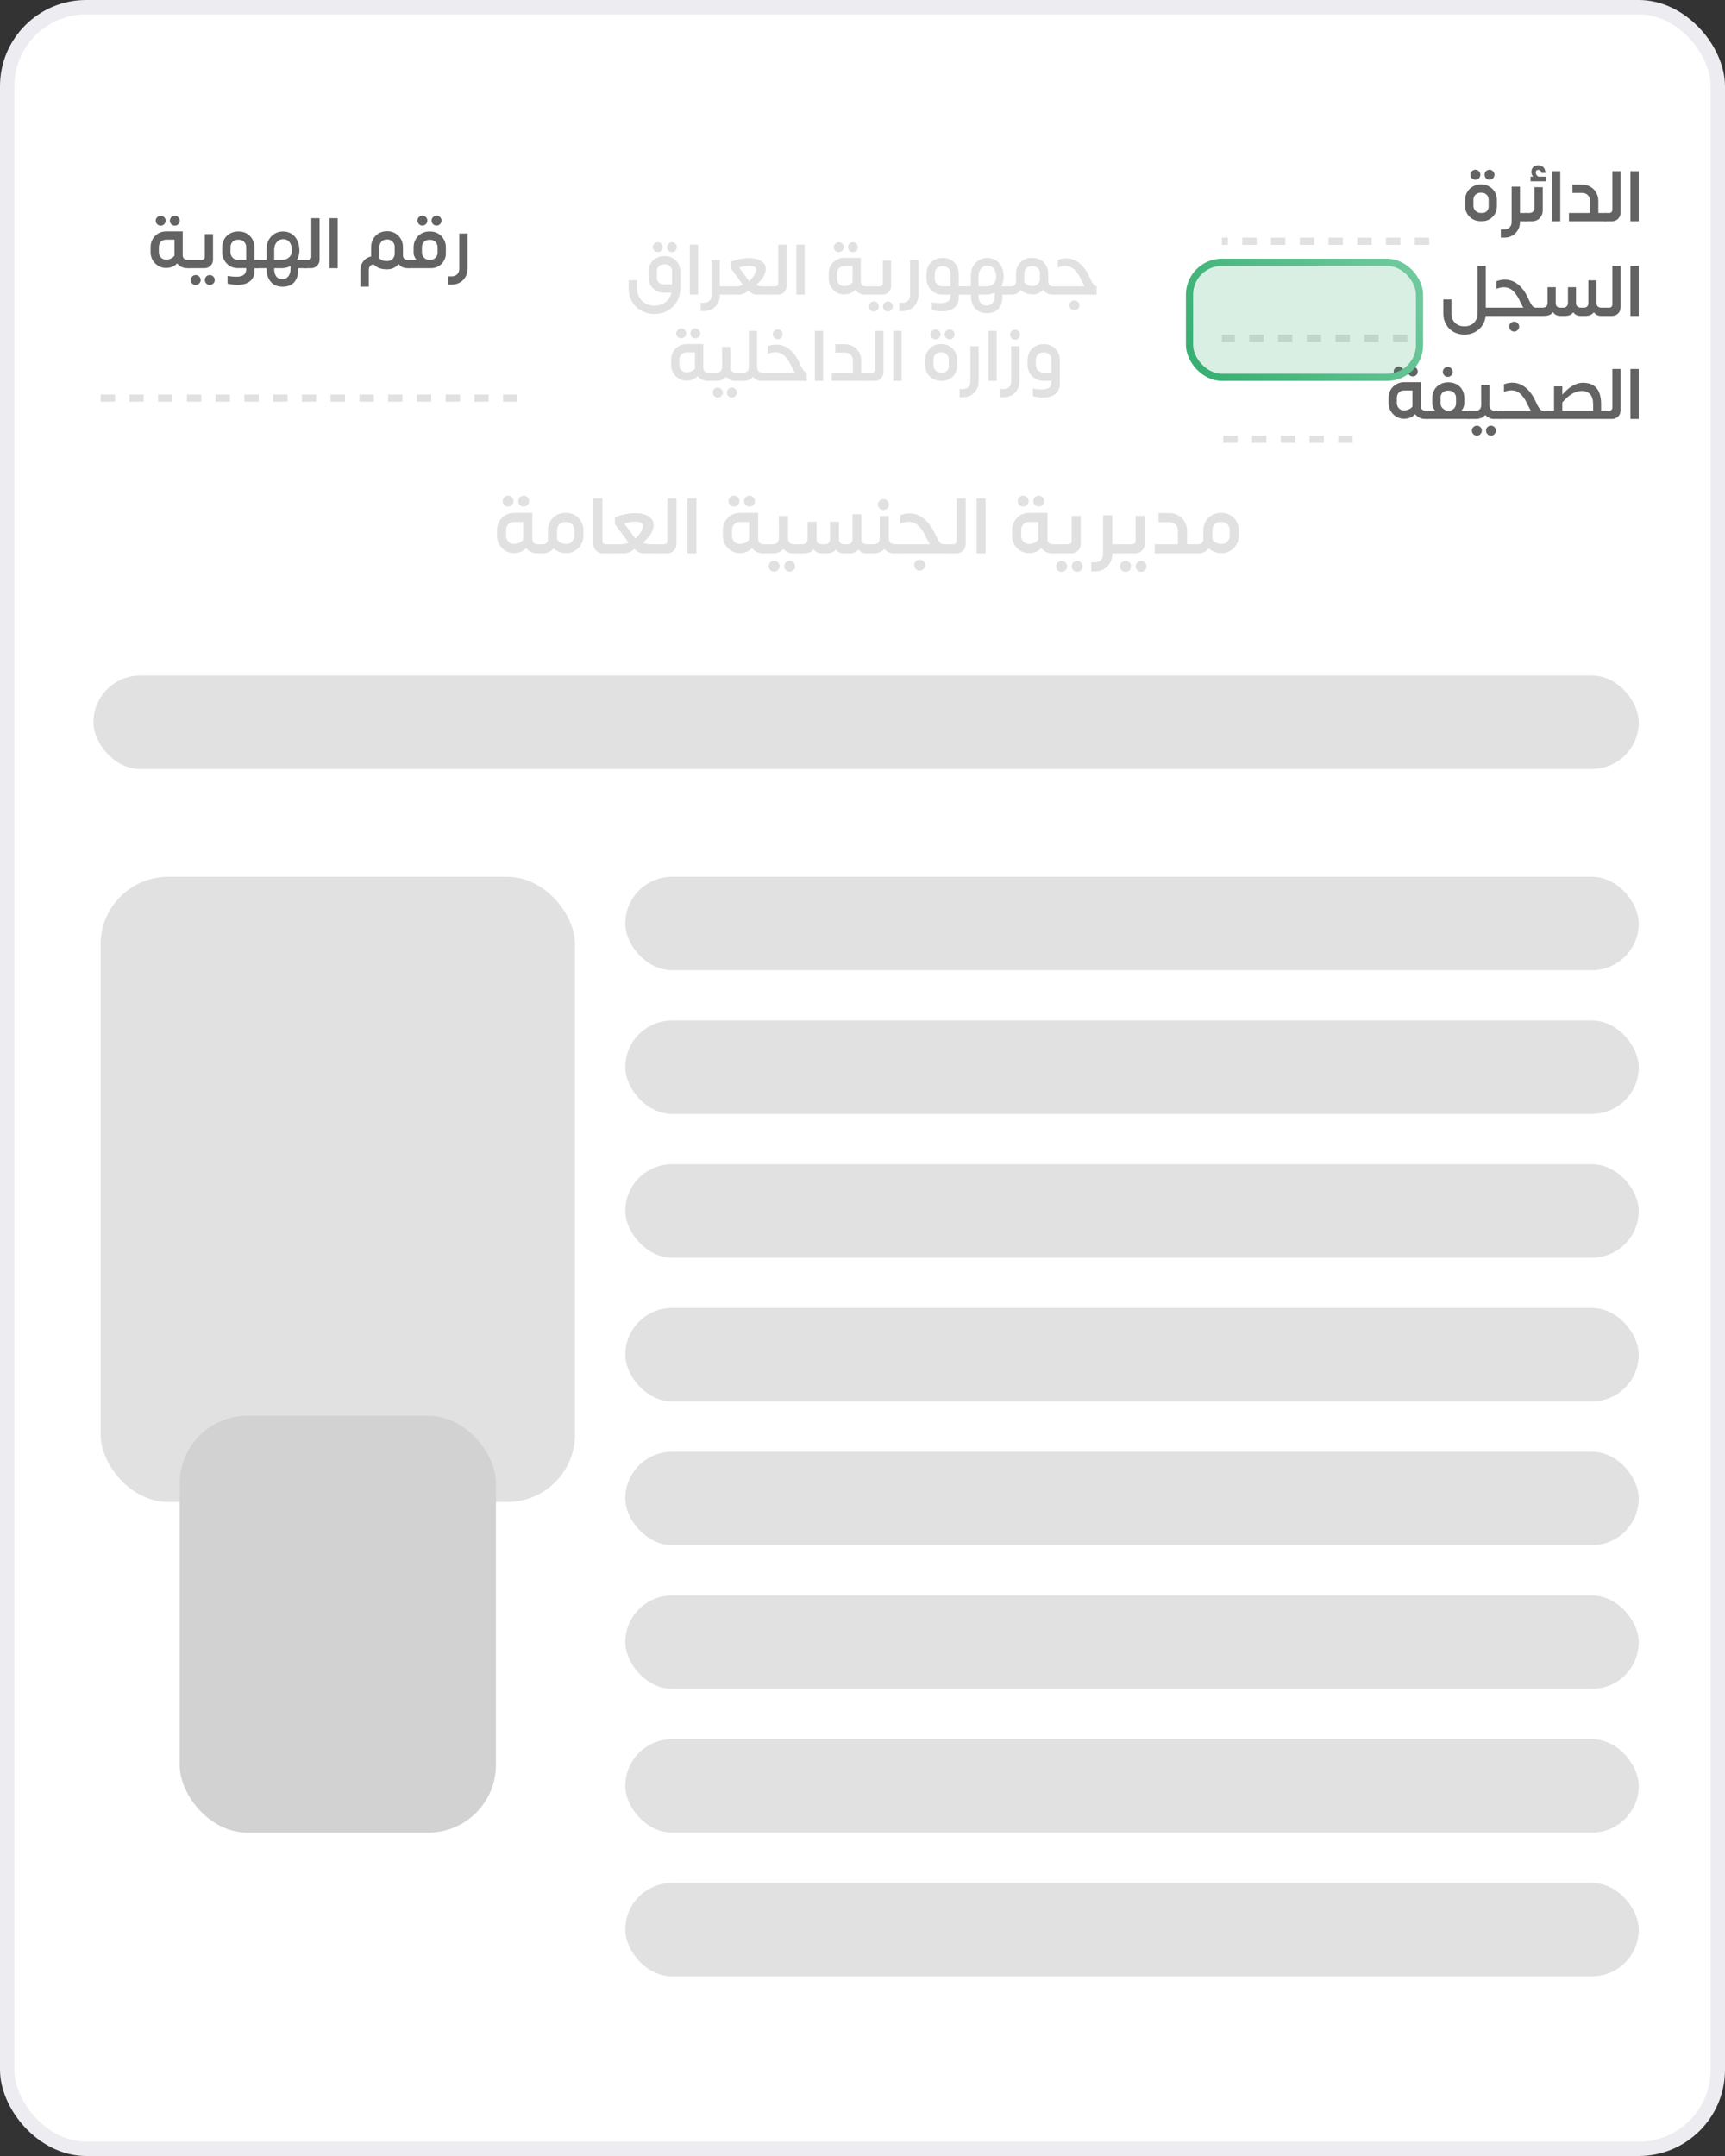 <svg width="240" height="300" viewBox="0 0 240 300" fill="none" xmlns="http://www.w3.org/2000/svg">
<rect x="0" y="0" width="240" height="300" fill="#333333" stroke="none"/>
<rect x="1" y="1" width="238" height="298" rx="11" fill="white" stroke="#EDEDF1" stroke-width="2"/>
<line x1="198.838" y1="33.57" x2="170" y2="33.57" stroke="#E1E1E1" stroke-dasharray="2 2"/>
<path d="M205.278 25.01C205.085 25.01 204.918 24.943 204.778 24.81C204.645 24.67 204.578 24.503 204.578 24.31C204.578 24.123 204.648 23.963 204.788 23.83C204.928 23.69 205.092 23.62 205.278 23.62C205.465 23.62 205.625 23.69 205.758 23.83C205.898 23.963 205.968 24.123 205.968 24.31C205.968 24.503 205.898 24.67 205.758 24.81C205.625 24.943 205.465 25.01 205.278 25.01ZM207.238 25.01C207.052 25.01 206.888 24.943 206.748 24.81C206.615 24.67 206.548 24.503 206.548 24.31C206.548 24.123 206.615 23.963 206.748 23.83C206.888 23.69 207.052 23.62 207.238 23.62C207.425 23.62 207.585 23.69 207.718 23.83C207.858 23.963 207.928 24.123 207.928 24.31C207.928 24.503 207.862 24.67 207.728 24.81C207.595 24.943 207.432 25.01 207.238 25.01ZM203.838 27.8C203.838 27.413 203.935 27.057 204.128 26.73C204.322 26.403 204.582 26.147 204.908 25.96C205.235 25.767 205.592 25.67 205.978 25.67H206.138C206.525 25.67 206.882 25.767 207.208 25.96C207.535 26.147 207.792 26.403 207.978 26.73C208.172 27.057 208.268 27.413 208.268 27.8V28.72C208.268 29.093 208.175 29.44 207.988 29.76C207.808 30.073 207.562 30.323 207.248 30.51C206.942 30.69 206.602 30.78 206.228 30.78H205.978C205.585 30.78 205.225 30.687 204.898 30.5C204.572 30.307 204.312 30.05 204.118 29.73C203.932 29.403 203.838 29.043 203.838 28.65V27.8ZM204.998 28.64C204.998 28.913 205.095 29.147 205.288 29.34C205.482 29.533 205.712 29.63 205.978 29.63H206.268C206.502 29.63 206.702 29.547 206.868 29.38C207.035 29.207 207.118 29.003 207.118 28.77V27.8C207.118 27.513 207.025 27.28 206.838 27.1C206.652 26.913 206.418 26.82 206.138 26.82H205.978C205.698 26.82 205.465 26.913 205.278 27.1C205.092 27.28 204.998 27.513 204.998 27.8V28.64Z" fill="#646363"/>
<path d="M212.375 30.79H211.475V30.91C211.475 31.317 211.379 31.683 211.185 32.01C210.999 32.337 210.742 32.593 210.415 32.78C210.089 32.973 209.722 33.07 209.315 33.07H208.815V31.92H209.315C209.609 31.92 209.849 31.827 210.035 31.64C210.222 31.453 210.315 31.21 210.315 30.91V25.97H211.475V29.64H212.375V30.79Z" fill="#646363"/>
<path d="M215.093 24.58V25.23H212.953V24.58H213.313C213.146 24.4 213.063 24.187 213.063 23.94C213.063 23.653 213.146 23.427 213.313 23.26C213.486 23.087 213.72 23 214.013 23C214.313 23 214.55 23.09 214.723 23.27C214.903 23.45 215.006 23.713 215.033 24.06H214.453C214.433 23.927 214.386 23.823 214.313 23.75C214.24 23.677 214.146 23.64 214.033 23.64C213.92 23.64 213.83 23.673 213.763 23.74C213.703 23.8 213.673 23.89 213.673 24.01C213.673 24.11 213.7 24.213 213.753 24.32C213.813 24.42 213.91 24.507 214.043 24.58H215.093ZM213.503 26.05H214.643V29.3C214.643 29.58 214.576 29.833 214.443 30.06C214.316 30.287 214.14 30.467 213.913 30.6C213.686 30.727 213.436 30.79 213.163 30.79H212.263L211.763 30.61V29.82L212.263 29.64H212.733C213.006 29.64 213.203 29.567 213.323 29.42C213.443 29.267 213.503 29.067 213.503 28.82V26.05Z" fill="#646363"/>
<path d="M215.932 30.79V23.83H217.082V30.79H215.932Z" fill="#646363"/>
<path d="M223.47 29.64V30.79H218.29V29.64H221.23V27.95C221.23 27.623 221.127 27.36 220.92 27.16C220.72 26.953 220.457 26.85 220.13 26.85H218.78V25.69H220.13C220.55 25.69 220.93 25.79 221.27 25.99C221.617 26.183 221.887 26.453 222.08 26.8C222.28 27.14 222.38 27.523 222.38 27.95V29.64H223.47Z" fill="#646363"/>
<path d="M225.477 23.83V29.59C225.477 29.93 225.36 30.217 225.127 30.45C224.9 30.677 224.62 30.79 224.287 30.79H223.367L222.867 30.6V29.82L223.367 29.64H223.907C224.02 29.64 224.117 29.603 224.197 29.53C224.283 29.45 224.327 29.337 224.327 29.19V23.83H225.477Z" fill="#646363"/>
<path d="M226.85 30.79V23.83H228V30.79H226.85Z" fill="#646363"/>
<path d="M91.515 35.08C91.328 35.08 91.165 35.013 91.025 34.88C90.891 34.74 90.825 34.577 90.825 34.39C90.825 34.203 90.891 34.043 91.025 33.91C91.165 33.77 91.328 33.7 91.515 33.7C91.701 33.7 91.865 33.77 92.005 33.91C92.145 34.043 92.215 34.203 92.215 34.39C92.215 34.577 92.145 34.74 92.005 34.88C91.871 35.013 91.708 35.08 91.515 35.08ZM93.485 35.08C93.298 35.08 93.135 35.013 92.995 34.88C92.862 34.74 92.795 34.577 92.795 34.39C92.795 34.203 92.862 34.043 92.995 33.91C93.135 33.77 93.298 33.7 93.485 33.7C93.671 33.7 93.832 33.77 93.965 33.91C94.105 34.043 94.175 34.203 94.175 34.39C94.175 34.577 94.108 34.74 93.975 34.88C93.841 35.013 93.678 35.08 93.485 35.08ZM92.525 35.64C92.925 35.64 93.285 35.733 93.605 35.92C93.931 36.107 94.188 36.363 94.375 36.69C94.561 37.01 94.655 37.37 94.655 37.77V40.1C94.655 40.78 94.498 41.393 94.185 41.94C93.878 42.487 93.451 42.913 92.905 43.22C92.365 43.533 91.755 43.69 91.075 43.69H91.045C90.371 43.69 89.761 43.533 89.215 43.22C88.668 42.913 88.238 42.487 87.925 41.94C87.618 41.393 87.465 40.78 87.465 40.1V38.99H88.625V40.1C88.625 40.567 88.728 40.983 88.935 41.35C89.141 41.723 89.428 42.013 89.795 42.22C90.162 42.427 90.578 42.53 91.045 42.53H91.075C91.668 42.53 92.175 42.367 92.595 42.04C93.022 41.713 93.298 41.277 93.425 40.73H92.375C91.975 40.73 91.612 40.637 91.285 40.45C90.958 40.263 90.701 40.01 90.515 39.69C90.328 39.363 90.235 39 90.235 38.6V37.77C90.235 37.37 90.328 37.01 90.515 36.69C90.701 36.363 90.958 36.107 91.285 35.92C91.612 35.733 91.975 35.64 92.375 35.64H92.525ZM93.505 39.19V37.77C93.505 37.477 93.415 37.24 93.235 37.06C93.055 36.88 92.818 36.79 92.525 36.79H92.375C92.082 36.79 91.841 36.883 91.655 37.07C91.475 37.25 91.385 37.483 91.385 37.77V38.6C91.385 38.887 91.475 39.123 91.655 39.31C91.841 39.49 92.082 39.58 92.375 39.58H93.495V39.19H93.505Z" fill="#E1E1E1"/>
<path d="M95.975 41V34.04H97.125V41H95.975Z" fill="#E1E1E1"/>
<path d="M101.051 41H100.151V41.12C100.151 41.527 100.055 41.893 99.862 42.22C99.675 42.547 99.418 42.803 99.091 42.99C98.765 43.183 98.398 43.28 97.992 43.28H97.492V42.13H97.992C98.285 42.13 98.525 42.037 98.712 41.85C98.898 41.663 98.992 41.42 98.992 41.12V36.18H100.151V39.85H101.051V41Z" fill="#E1E1E1"/>
<path d="M107.379 39.85V41H105.399C104.859 41 104.436 40.807 104.129 40.42C103.923 40.62 103.699 40.767 103.459 40.86C103.226 40.953 102.996 41 102.769 41H100.939L100.449 40.81V40.03L100.939 39.85H102.479C102.586 39.85 102.743 39.83 102.949 39.79C103.163 39.75 103.306 39.703 103.379 39.65L101.649 37.29V36.44C102.536 36.093 103.386 35.92 104.199 35.92C104.913 35.92 105.483 36.053 105.909 36.32C106.336 36.58 106.549 36.943 106.549 37.41C106.549 37.603 106.509 37.807 106.429 38.02C106.316 38.347 106.173 38.617 105.999 38.83C105.833 39.037 105.573 39.313 105.219 39.66C105.506 39.787 105.813 39.85 106.139 39.85H107.379ZM105.129 37.85C105.183 37.717 105.209 37.603 105.209 37.51C105.209 37.163 104.863 36.99 104.169 36.99C103.716 36.99 103.283 37.07 102.869 37.23V37.28L104.239 39.14C104.486 38.88 104.673 38.663 104.799 38.49C104.933 38.31 105.043 38.097 105.129 37.85Z" fill="#E1E1E1"/>
<path d="M109.436 34.04V39.8C109.436 40.14 109.319 40.427 109.086 40.66C108.859 40.887 108.579 41 108.246 41H107.326L106.826 40.81V40.03L107.326 39.85H107.866C107.979 39.85 108.076 39.813 108.156 39.74C108.243 39.66 108.286 39.547 108.286 39.4V34.04H109.436Z" fill="#E1E1E1"/>
<path d="M110.809 41V34.04H111.959V41H110.809Z" fill="#E1E1E1"/>
<path d="M116.709 35.08C116.516 35.08 116.349 35.013 116.209 34.88C116.076 34.74 116.009 34.577 116.009 34.39C116.009 34.203 116.079 34.043 116.219 33.91C116.359 33.77 116.522 33.7 116.709 33.7C116.896 33.7 117.056 33.77 117.189 33.91C117.329 34.043 117.399 34.203 117.399 34.39C117.399 34.577 117.329 34.74 117.189 34.88C117.056 35.013 116.896 35.08 116.709 35.08ZM118.669 35.08C118.482 35.08 118.319 35.013 118.179 34.88C118.046 34.74 117.979 34.577 117.979 34.39C117.979 34.203 118.046 34.043 118.179 33.91C118.319 33.77 118.482 33.7 118.669 33.7C118.856 33.7 119.016 33.77 119.149 33.91C119.289 34.043 119.359 34.203 119.359 34.39C119.359 34.577 119.292 34.74 119.159 34.88C119.026 35.013 118.862 35.08 118.669 35.08ZM120.739 39.85V41H120.419C120.126 41 119.856 40.943 119.609 40.83C119.362 40.71 119.156 40.543 118.989 40.33C118.602 40.757 118.082 40.97 117.429 40.97C117.042 40.97 116.686 40.87 116.359 40.67C116.032 40.47 115.772 40.203 115.579 39.87C115.392 39.53 115.299 39.163 115.299 38.77V38.08C115.299 37.667 115.392 37.293 115.579 36.96C115.772 36.627 116.032 36.363 116.359 36.17C116.692 35.977 117.066 35.88 117.479 35.88H119.769V39.2C119.769 39.393 119.829 39.55 119.949 39.67C120.069 39.79 120.226 39.85 120.419 39.85H120.739ZM118.619 37.03H117.479C117.172 37.03 116.922 37.127 116.729 37.32C116.542 37.513 116.449 37.767 116.449 38.08V38.77C116.449 39.057 116.542 39.303 116.729 39.51C116.922 39.71 117.156 39.81 117.429 39.81C117.676 39.81 117.902 39.763 118.109 39.67C118.316 39.577 118.486 39.44 118.619 39.26V37.03Z" fill="#E1E1E1"/>
<path d="M122.416 39.85C122.522 39.85 122.619 39.813 122.706 39.74C122.792 39.66 122.836 39.547 122.836 39.4V36.26H123.986V39.8C123.986 40.14 123.869 40.427 123.636 40.66C123.402 40.887 123.119 41 122.786 41H120.576V39.85H122.416ZM121.576 43.34C121.382 43.34 121.216 43.27 121.076 43.13C120.942 42.997 120.876 42.833 120.876 42.64C120.876 42.453 120.946 42.29 121.086 42.15C121.226 42.017 121.389 41.95 121.576 41.95C121.762 41.95 121.922 42.017 122.056 42.15C122.196 42.29 122.266 42.453 122.266 42.64C122.266 42.833 122.199 42.997 122.066 43.13C121.932 43.27 121.769 43.34 121.576 43.34ZM123.536 43.34C123.349 43.34 123.186 43.27 123.046 43.13C122.912 42.997 122.846 42.833 122.846 42.64C122.846 42.453 122.912 42.29 123.046 42.15C123.186 42.017 123.349 41.95 123.536 41.95C123.722 41.95 123.882 42.017 124.016 42.15C124.156 42.29 124.226 42.453 124.226 42.64C124.226 42.833 124.159 42.997 124.026 43.13C123.892 43.27 123.729 43.34 123.536 43.34Z" fill="#E1E1E1"/>
<path d="M125.614 42.13C125.907 42.13 126.147 42.037 126.334 41.85C126.527 41.663 126.624 41.42 126.624 41.12V36.18H127.774V41.12C127.774 41.527 127.677 41.893 127.484 42.22C127.297 42.547 127.04 42.803 126.714 42.99C126.387 43.183 126.02 43.28 125.614 43.28H125.124V42.13H125.614Z" fill="#E1E1E1"/>
<path d="M133.92 41H133.39V41.45C133.39 42.017 133.186 42.47 132.78 42.81C132.373 43.15 131.796 43.32 131.05 43.32C130.636 43.32 130.17 43.26 129.65 43.14V42.07C130.123 42.15 130.516 42.19 130.83 42.19C131.33 42.19 131.69 42.1 131.91 41.92C132.13 41.747 132.24 41.497 132.24 41.17V40.99H131.03C130.643 40.99 130.286 40.89 129.96 40.69C129.64 40.49 129.383 40.223 129.19 39.89C129.003 39.55 128.91 39.183 128.91 38.79V38.08C128.91 37.667 129.003 37.293 129.19 36.96C129.383 36.627 129.646 36.367 129.98 36.18C130.313 35.987 130.686 35.89 131.1 35.89H131.21C131.623 35.89 131.993 35.987 132.32 36.18C132.653 36.367 132.913 36.627 133.1 36.96C133.293 37.293 133.39 37.667 133.39 38.08V39.85H133.92V41ZM132.24 39.84V38.08C132.24 37.773 132.143 37.523 131.95 37.33C131.763 37.137 131.516 37.04 131.21 37.04H131.1C130.793 37.04 130.543 37.137 130.35 37.33C130.156 37.523 130.06 37.773 130.06 38.08V38.79C130.06 39.077 130.156 39.323 130.35 39.53C130.55 39.737 130.78 39.84 131.04 39.84H132.24Z" fill="#E1E1E1"/>
<path d="M140.719 39.85V41H139.469V41.29C139.469 41.99 139.286 42.547 138.919 42.96C138.559 43.373 138.012 43.58 137.279 43.58C136.812 43.58 136.412 43.473 136.079 43.26C135.752 43.047 135.502 42.753 135.329 42.38C135.162 42.007 135.079 41.583 135.079 41.11V41H133.639V39.85H135.079V38.32C135.079 37.86 135.176 37.447 135.369 37.08C135.569 36.707 135.842 36.417 136.189 36.21C136.536 35.997 136.926 35.89 137.359 35.89C137.812 35.89 138.212 36 138.559 36.22C138.906 36.44 139.172 36.75 139.359 37.15C139.552 37.543 139.649 38.003 139.649 38.53C139.649 39.017 139.529 39.457 139.289 39.85H140.719ZM136.139 39.85H137.179C137.599 39.85 137.939 39.733 138.199 39.5C138.466 39.26 138.599 38.937 138.599 38.53C138.599 38.03 138.489 37.643 138.269 37.37C138.049 37.097 137.749 36.96 137.369 36.96C137.016 36.96 136.722 37.1 136.489 37.38C136.256 37.653 136.139 38.003 136.139 38.43V39.85ZM133.129 40.82V40.03L133.629 39.85V41L133.129 40.82ZM137.279 42.52C137.639 42.52 137.916 42.39 138.109 42.13C138.309 41.877 138.409 41.537 138.409 41.11V40.7C138.029 40.9 137.619 41 137.179 41H136.139V41.11C136.139 41.543 136.232 41.887 136.419 42.14C136.612 42.393 136.899 42.52 137.279 42.52Z" fill="#E1E1E1"/>
<path d="M146.824 41H146.484C146.197 41 145.937 40.94 145.704 40.82C145.47 40.693 145.284 40.523 145.144 40.31C144.964 40.517 144.747 40.68 144.494 40.8C144.247 40.913 143.984 40.97 143.704 40.97C143.39 40.97 143.09 40.92 142.804 40.82C142.517 40.713 142.26 40.563 142.034 40.37C141.887 40.57 141.697 40.727 141.464 40.84C141.237 40.947 140.987 41 140.714 41H140.334L139.844 40.82V40.03L140.334 39.85H140.714C140.9 39.85 141.054 39.79 141.174 39.67C141.294 39.55 141.354 39.393 141.354 39.2V38.08C141.354 37.667 141.447 37.293 141.634 36.96C141.827 36.627 142.09 36.363 142.424 36.17C142.757 35.977 143.13 35.88 143.544 35.88H143.654C144.067 35.88 144.44 35.977 144.774 36.17C145.107 36.363 145.367 36.627 145.554 36.96C145.747 37.293 145.844 37.667 145.844 38.08V39.2C145.844 39.393 145.904 39.55 146.024 39.67C146.144 39.79 146.297 39.85 146.484 39.85H146.824V41ZM143.704 39.81C143.97 39.81 144.2 39.71 144.394 39.51C144.594 39.303 144.694 39.057 144.694 38.77V38.08C144.694 37.767 144.597 37.513 144.404 37.32C144.21 37.127 143.96 37.03 143.654 37.03H143.544C143.237 37.03 142.987 37.127 142.794 37.32C142.6 37.513 142.504 37.767 142.504 38.08V39.26C142.637 39.44 142.807 39.577 143.014 39.67C143.227 39.763 143.457 39.81 143.704 39.81Z" fill="#E1E1E1"/>
<path d="M151.561 38.49C151.734 38.89 151.884 39.187 152.011 39.38C152.137 39.573 152.241 39.697 152.321 39.75C152.401 39.797 152.487 39.827 152.581 39.84V41H146.711L146.211 40.82V40.04L146.711 39.85H150.931C150.877 39.79 150.811 39.687 150.731 39.54C150.651 39.387 150.567 39.22 150.481 39.04C150.401 38.867 150.337 38.737 150.291 38.65C150.011 38.103 149.704 37.693 149.371 37.42C149.037 37.147 148.654 37.01 148.221 37.01C147.901 37.01 147.551 37.083 147.171 37.23V36.17C147.564 36.023 147.954 35.95 148.341 35.95C149.001 35.95 149.604 36.167 150.151 36.6C150.704 37.033 151.174 37.663 151.561 38.49ZM149.491 41.8C149.677 41.8 149.837 41.867 149.971 42C150.111 42.133 150.181 42.293 150.181 42.48C150.181 42.673 150.114 42.837 149.981 42.97C149.847 43.11 149.684 43.18 149.491 43.18C149.297 43.18 149.134 43.11 149.001 42.97C148.867 42.837 148.801 42.673 148.801 42.48C148.801 42.293 148.867 42.133 149.001 42C149.141 41.867 149.304 41.8 149.491 41.8Z" fill="#E1E1E1"/>
<path d="M94.785 47.08C94.592 47.08 94.425 47.013 94.285 46.88C94.152 46.74 94.085 46.577 94.085 46.39C94.085 46.203 94.155 46.043 94.295 45.91C94.435 45.77 94.599 45.7 94.785 45.7C94.972 45.7 95.132 45.77 95.265 45.91C95.405 46.043 95.475 46.203 95.475 46.39C95.475 46.577 95.405 46.74 95.265 46.88C95.132 47.013 94.972 47.08 94.785 47.08ZM96.745 47.08C96.558 47.08 96.395 47.013 96.255 46.88C96.122 46.74 96.055 46.577 96.055 46.39C96.055 46.203 96.122 46.043 96.255 45.91C96.395 45.77 96.558 45.7 96.745 45.7C96.932 45.7 97.092 45.77 97.225 45.91C97.365 46.043 97.435 46.203 97.435 46.39C97.435 46.577 97.368 46.74 97.235 46.88C97.102 47.013 96.939 47.08 96.745 47.08ZM98.815 51.85V53H98.495C98.202 53 97.932 52.943 97.685 52.83C97.439 52.71 97.232 52.543 97.065 52.33C96.678 52.757 96.159 52.97 95.505 52.97C95.118 52.97 94.762 52.87 94.435 52.67C94.109 52.47 93.849 52.203 93.655 51.87C93.469 51.53 93.375 51.163 93.375 50.77V50.08C93.375 49.667 93.469 49.293 93.655 48.96C93.849 48.627 94.109 48.363 94.435 48.17C94.769 47.977 95.142 47.88 95.555 47.88H97.845V51.2C97.845 51.393 97.905 51.55 98.025 51.67C98.145 51.79 98.302 51.85 98.495 51.85H98.815ZM96.695 49.03H95.555C95.249 49.03 94.999 49.127 94.805 49.32C94.618 49.513 94.525 49.767 94.525 50.08V50.77C94.525 51.057 94.618 51.303 94.805 51.51C94.999 51.71 95.232 51.81 95.505 51.81C95.752 51.81 95.978 51.763 96.185 51.67C96.392 51.577 96.562 51.44 96.695 51.26V49.03Z" fill="#E1E1E1"/>
<path d="M103.262 51.85V53H102.232C102.012 53 101.798 52.95 101.592 52.85C101.385 52.75 101.202 52.613 101.042 52.44C100.715 52.813 100.265 53 99.692 53H98.722L98.222 52.82V52.04L98.722 51.85H99.712C100.205 51.85 100.458 51.587 100.472 51.06L100.462 48.27H101.622V50.58C101.622 50.7 101.618 50.793 101.612 50.86V51.03C101.612 51.277 101.672 51.477 101.792 51.63C101.912 51.777 102.108 51.85 102.382 51.85H103.262ZM99.872 53.93C100.058 53.93 100.218 53.997 100.352 54.13C100.492 54.27 100.562 54.433 100.562 54.62C100.562 54.807 100.492 54.97 100.352 55.11C100.218 55.25 100.058 55.32 99.872 55.32C99.685 55.32 99.522 55.25 99.382 55.11C99.242 54.977 99.172 54.813 99.172 54.62C99.172 54.433 99.242 54.27 99.382 54.13C99.522 53.997 99.685 53.93 99.872 53.93ZM101.832 53.93C102.018 53.93 102.178 53.997 102.312 54.13C102.452 54.27 102.522 54.433 102.522 54.62C102.522 54.813 102.452 54.977 102.312 55.11C102.178 55.25 102.018 55.32 101.832 55.32C101.645 55.32 101.482 55.25 101.342 55.11C101.208 54.977 101.142 54.813 101.142 54.62C101.142 54.433 101.208 54.27 101.342 54.13C101.482 53.997 101.645 53.93 101.832 53.93Z" fill="#E1E1E1"/>
<path d="M106.426 51.85V53H105.946C105.726 53 105.513 52.95 105.306 52.85C105.099 52.75 104.919 52.613 104.766 52.44C104.439 52.813 103.989 53 103.416 53H103.146L102.656 52.81V52.03L103.146 51.85H103.426C103.933 51.85 104.186 51.577 104.186 51.03V46.04H105.336V51.03C105.336 51.577 105.593 51.85 106.106 51.85H106.426Z" fill="#E1E1E1"/>
<path d="M108.209 47.2C108.022 47.2 107.859 47.133 107.719 47C107.585 46.86 107.519 46.697 107.519 46.51C107.519 46.323 107.585 46.163 107.719 46.03C107.859 45.89 108.022 45.82 108.209 45.82C108.395 45.82 108.555 45.89 108.689 46.03C108.829 46.163 108.899 46.323 108.899 46.51C108.899 46.697 108.832 46.86 108.699 47C108.565 47.133 108.402 47.2 108.209 47.2ZM111.229 50.49C111.402 50.89 111.552 51.187 111.679 51.38C111.805 51.573 111.909 51.697 111.989 51.75C112.069 51.797 112.155 51.827 112.249 51.84V53H106.379L105.879 52.82V52.04L106.379 51.85H110.599C110.545 51.79 110.479 51.687 110.399 51.54C110.319 51.387 110.235 51.22 110.149 51.04C110.069 50.867 110.005 50.737 109.959 50.65C109.679 50.103 109.372 49.693 109.039 49.42C108.705 49.147 108.322 49.01 107.889 49.01C107.569 49.01 107.219 49.083 106.839 49.23V48.17C107.232 48.023 107.622 47.95 108.009 47.95C108.669 47.95 109.272 48.167 109.819 48.6C110.372 49.033 110.842 49.663 111.229 50.49Z" fill="#E1E1E1"/>
<path d="M113.368 53V46.04H114.518V53H113.368Z" fill="#E1E1E1"/>
<path d="M120.906 51.85V53H115.726V51.85H118.666V50.16C118.666 49.833 118.562 49.57 118.356 49.37C118.156 49.163 117.892 49.06 117.566 49.06H116.216V47.9H117.566C117.986 47.9 118.366 48 118.706 48.2C119.052 48.393 119.322 48.663 119.516 49.01C119.716 49.35 119.816 49.733 119.816 50.16V51.85H120.906Z" fill="#E1E1E1"/>
<path d="M122.912 46.04V51.8C122.912 52.14 122.796 52.427 122.562 52.66C122.336 52.887 122.056 53 121.722 53H120.802L120.302 52.81V52.03L120.802 51.85H121.342C121.456 51.85 121.552 51.813 121.632 51.74C121.719 51.66 121.762 51.547 121.762 51.4V46.04H122.912Z" fill="#E1E1E1"/>
<path d="M124.286 53V46.04H125.436V53H124.286Z" fill="#E1E1E1"/>
<path d="M130.166 47.22C129.972 47.22 129.806 47.153 129.666 47.02C129.532 46.88 129.466 46.713 129.466 46.52C129.466 46.333 129.536 46.173 129.676 46.04C129.816 45.9 129.979 45.83 130.166 45.83C130.352 45.83 130.512 45.9 130.646 46.04C130.786 46.173 130.856 46.333 130.856 46.52C130.856 46.713 130.786 46.88 130.646 47.02C130.512 47.153 130.352 47.22 130.166 47.22ZM132.126 47.22C131.939 47.22 131.776 47.153 131.636 47.02C131.502 46.88 131.436 46.713 131.436 46.52C131.436 46.333 131.502 46.173 131.636 46.04C131.776 45.9 131.939 45.83 132.126 45.83C132.312 45.83 132.472 45.9 132.606 46.04C132.746 46.173 132.816 46.333 132.816 46.52C132.816 46.713 132.749 46.88 132.616 47.02C132.482 47.153 132.319 47.22 132.126 47.22ZM128.726 50.01C128.726 49.623 128.822 49.267 129.016 48.94C129.209 48.613 129.469 48.357 129.796 48.17C130.122 47.977 130.479 47.88 130.866 47.88H131.026C131.412 47.88 131.769 47.977 132.096 48.17C132.422 48.357 132.679 48.613 132.866 48.94C133.059 49.267 133.156 49.623 133.156 50.01V50.93C133.156 51.303 133.062 51.65 132.876 51.97C132.696 52.283 132.449 52.533 132.136 52.72C131.829 52.9 131.489 52.99 131.116 52.99H130.866C130.472 52.99 130.112 52.897 129.786 52.71C129.459 52.517 129.199 52.26 129.006 51.94C128.819 51.613 128.726 51.253 128.726 50.86V50.01ZM129.886 50.85C129.886 51.123 129.982 51.357 130.176 51.55C130.369 51.743 130.599 51.84 130.866 51.84H131.156C131.389 51.84 131.589 51.757 131.756 51.59C131.922 51.417 132.006 51.213 132.006 50.98V50.01C132.006 49.723 131.912 49.49 131.726 49.31C131.539 49.123 131.306 49.03 131.026 49.03H130.866C130.586 49.03 130.352 49.123 130.166 49.31C129.979 49.49 129.886 49.723 129.886 50.01V50.85Z" fill="#E1E1E1"/>
<path d="M134.002 54.13C134.296 54.13 134.536 54.037 134.722 53.85C134.916 53.663 135.012 53.42 135.012 53.12V48.18H136.162V53.12C136.162 53.527 136.066 53.893 135.872 54.22C135.686 54.547 135.429 54.803 135.102 54.99C134.776 55.183 134.409 55.28 134.002 55.28H133.512V54.13H134.002Z" fill="#E1E1E1"/>
<path d="M137.518 53V46.04H138.668V53H137.518Z" fill="#E1E1E1"/>
<path d="M141.226 47.27C141.04 47.27 140.876 47.2 140.736 47.06C140.603 46.92 140.536 46.757 140.536 46.57C140.536 46.383 140.603 46.223 140.736 46.09C140.876 45.95 141.04 45.88 141.226 45.88C141.413 45.88 141.576 45.95 141.716 46.09C141.856 46.223 141.926 46.383 141.926 46.57C141.926 46.757 141.856 46.92 141.716 47.06C141.583 47.2 141.42 47.27 141.226 47.27ZM139.676 54.13C139.97 54.13 140.21 54.037 140.396 53.85C140.59 53.663 140.686 53.42 140.686 53.12V48.18H141.836V53.12C141.836 53.527 141.74 53.893 141.546 54.22C141.36 54.547 141.103 54.803 140.776 54.99C140.45 55.183 140.083 55.28 139.676 55.28H139.186V54.13H139.676Z" fill="#E1E1E1"/>
<path d="M145.272 47.89C145.685 47.89 146.055 47.987 146.382 48.18C146.715 48.367 146.975 48.627 147.162 48.96C147.355 49.293 147.452 49.667 147.452 50.08V53.45C147.452 54.017 147.249 54.47 146.842 54.81C146.435 55.15 145.859 55.32 145.112 55.32C144.699 55.32 144.232 55.26 143.712 55.14V54.07C144.185 54.15 144.579 54.19 144.892 54.19C145.392 54.19 145.752 54.1 145.972 53.92C146.192 53.747 146.302 53.497 146.302 53.17V52.99H145.092C144.705 52.99 144.349 52.89 144.022 52.69C143.702 52.49 143.445 52.223 143.252 51.89C143.065 51.55 142.972 51.183 142.972 50.79V50.08C142.972 49.667 143.065 49.293 143.252 48.96C143.445 48.627 143.709 48.367 144.042 48.18C144.375 47.987 144.749 47.89 145.162 47.89H145.272ZM146.302 50.08C146.302 49.773 146.205 49.523 146.012 49.33C145.825 49.137 145.579 49.04 145.272 49.04H145.162C144.855 49.04 144.605 49.137 144.412 49.33C144.219 49.523 144.122 49.773 144.122 50.08V50.79C144.122 51.077 144.219 51.323 144.412 51.53C144.612 51.737 144.842 51.84 145.102 51.84H146.302V50.08Z" fill="#E1E1E1"/>
<path d="M70.7 70.488C70.487 70.488 70.304 70.415 70.15 70.268C70.003 70.114 69.93 69.934 69.93 69.729C69.93 69.524 70.007 69.348 70.161 69.201C70.315 69.047 70.495 68.97 70.7 68.97C70.905 68.97 71.081 69.047 71.228 69.201C71.382 69.348 71.459 69.524 71.459 69.729C71.459 69.934 71.382 70.114 71.228 70.268C71.081 70.415 70.905 70.488 70.7 70.488ZM72.856 70.488C72.651 70.488 72.471 70.415 72.317 70.268C72.17 70.114 72.097 69.934 72.097 69.729C72.097 69.524 72.17 69.348 72.317 69.201C72.471 69.047 72.651 68.97 72.856 68.97C73.061 68.97 73.237 69.047 73.384 69.201C73.538 69.348 73.615 69.524 73.615 69.729C73.615 69.934 73.542 70.114 73.395 70.268C73.248 70.415 73.069 70.488 72.856 70.488ZM75.133 75.735V77H74.781C74.458 77 74.161 76.938 73.89 76.813C73.619 76.681 73.391 76.498 73.208 76.263C72.783 76.732 72.211 76.967 71.492 76.967C71.067 76.967 70.674 76.857 70.315 76.637C69.956 76.417 69.67 76.124 69.457 75.757C69.252 75.383 69.149 74.98 69.149 74.547V73.788C69.149 73.333 69.252 72.923 69.457 72.556C69.67 72.189 69.956 71.9 70.315 71.687C70.682 71.474 71.092 71.368 71.547 71.368H74.066V75.02C74.066 75.233 74.132 75.405 74.264 75.537C74.396 75.669 74.568 75.735 74.781 75.735H75.133ZM72.801 72.633H71.547C71.21 72.633 70.935 72.739 70.722 72.952C70.517 73.165 70.414 73.443 70.414 73.788V74.547C70.414 74.862 70.517 75.134 70.722 75.361C70.935 75.581 71.191 75.691 71.492 75.691C71.763 75.691 72.013 75.64 72.24 75.537C72.467 75.434 72.654 75.284 72.801 75.086V72.633Z" fill="#E1E1E1"/>
<path d="M78.77 71.368C79.225 71.368 79.636 71.474 80.002 71.687C80.369 71.9 80.655 72.189 80.86 72.556C81.073 72.923 81.179 73.333 81.179 73.788V74.547C81.179 74.98 81.073 75.383 80.86 75.757C80.648 76.124 80.362 76.417 80.002 76.637C79.643 76.857 79.251 76.967 78.825 76.967C78.481 76.967 78.151 76.912 77.835 76.802C77.52 76.685 77.238 76.52 76.988 76.307C76.827 76.527 76.618 76.699 76.361 76.824C76.112 76.941 75.837 77 75.536 77H75.063L74.513 76.802V75.933L75.063 75.735H75.536C75.742 75.735 75.91 75.669 76.042 75.537C76.174 75.405 76.24 75.233 76.24 75.02V73.788C76.24 73.333 76.343 72.923 76.548 72.556C76.761 72.189 77.051 71.9 77.417 71.687C77.784 71.474 78.195 71.368 78.649 71.368H78.77ZM79.914 73.788C79.914 73.443 79.808 73.165 79.595 72.952C79.383 72.739 79.108 72.633 78.77 72.633H78.649C78.312 72.633 78.037 72.739 77.824 72.952C77.612 73.165 77.505 73.443 77.505 73.788V75.086C77.652 75.284 77.839 75.434 78.066 75.537C78.301 75.64 78.554 75.691 78.825 75.691C79.119 75.691 79.372 75.581 79.584 75.361C79.804 75.134 79.914 74.862 79.914 74.547V73.788Z" fill="#E1E1E1"/>
<path d="M83.822 75.24C83.822 75.401 83.866 75.526 83.954 75.614C84.05 75.695 84.16 75.735 84.284 75.735H84.878V77H83.877C83.511 77 83.199 76.875 82.942 76.626C82.686 76.369 82.557 76.054 82.557 75.68V69.344H83.822V75.24Z" fill="#E1E1E1"/>
<path d="M91.858 75.735V77H89.68C89.086 77 88.621 76.787 88.283 76.362C88.056 76.582 87.81 76.743 87.546 76.846C87.29 76.949 87.037 77 86.787 77H84.774L84.235 76.791V75.933L84.774 75.735H86.468C86.585 75.735 86.758 75.713 86.985 75.669C87.22 75.625 87.377 75.574 87.458 75.515L85.555 72.919V71.984C86.531 71.603 87.466 71.412 88.36 71.412C89.145 71.412 89.772 71.559 90.241 71.852C90.71 72.138 90.945 72.538 90.945 73.051C90.945 73.264 90.901 73.487 90.813 73.722C90.689 74.081 90.531 74.378 90.34 74.613C90.157 74.84 89.871 75.145 89.482 75.526C89.797 75.665 90.135 75.735 90.494 75.735H91.858ZM89.383 73.535C89.442 73.388 89.471 73.264 89.471 73.161C89.471 72.78 89.09 72.589 88.327 72.589C87.829 72.589 87.352 72.677 86.897 72.853V72.908L88.404 74.954C88.675 74.668 88.881 74.43 89.02 74.239C89.167 74.041 89.288 73.806 89.383 73.535Z" fill="#E1E1E1"/>
<path d="M94.121 69.344V75.68C94.121 76.054 93.992 76.369 93.736 76.626C93.486 76.875 93.178 77 92.812 77H91.8L91.25 76.791V75.933L91.8 75.735H92.394C92.518 75.735 92.625 75.695 92.713 75.614C92.808 75.526 92.856 75.401 92.856 75.24V69.344H94.121Z" fill="#E1E1E1"/>
<path d="M95.631 77V69.344H96.896V77H95.631Z" fill="#E1E1E1"/>
<path d="M102.121 70.488C101.908 70.488 101.725 70.415 101.571 70.268C101.424 70.114 101.351 69.934 101.351 69.729C101.351 69.524 101.428 69.348 101.582 69.201C101.736 69.047 101.916 68.97 102.121 68.97C102.326 68.97 102.502 69.047 102.649 69.201C102.803 69.348 102.88 69.524 102.88 69.729C102.88 69.934 102.803 70.114 102.649 70.268C102.502 70.415 102.326 70.488 102.121 70.488ZM104.277 70.488C104.072 70.488 103.892 70.415 103.738 70.268C103.591 70.114 103.518 69.934 103.518 69.729C103.518 69.524 103.591 69.348 103.738 69.201C103.892 69.047 104.072 68.97 104.277 68.97C104.482 68.97 104.658 69.047 104.805 69.201C104.959 69.348 105.036 69.524 105.036 69.729C105.036 69.934 104.963 70.114 104.816 70.268C104.669 70.415 104.49 70.488 104.277 70.488ZM106.554 75.735V77H106.202C105.879 77 105.582 76.938 105.311 76.813C105.04 76.681 104.812 76.498 104.629 76.263C104.204 76.732 103.632 76.967 102.913 76.967C102.488 76.967 102.095 76.857 101.736 76.637C101.377 76.417 101.091 76.124 100.878 75.757C100.673 75.383 100.57 74.98 100.57 74.547V73.788C100.57 73.333 100.673 72.923 100.878 72.556C101.091 72.189 101.377 71.9 101.736 71.687C102.103 71.474 102.513 71.368 102.968 71.368H105.487V75.02C105.487 75.233 105.553 75.405 105.685 75.537C105.817 75.669 105.989 75.735 106.202 75.735H106.554ZM104.222 72.633H102.968C102.631 72.633 102.356 72.739 102.143 72.952C101.938 73.165 101.835 73.443 101.835 73.788V74.547C101.835 74.862 101.938 75.134 102.143 75.361C102.356 75.581 102.612 75.691 102.913 75.691C103.184 75.691 103.434 75.64 103.661 75.537C103.888 75.434 104.075 75.284 104.222 75.086V72.633Z" fill="#E1E1E1"/>
<path d="M111.445 75.735V77H110.312C110.07 77 109.835 76.945 109.608 76.835C109.381 76.725 109.179 76.575 109.003 76.384C108.644 76.795 108.149 77 107.518 77H106.451L105.901 76.802V75.944L106.451 75.735H107.54C108.083 75.735 108.362 75.445 108.376 74.866L108.365 71.797H109.641V74.338C109.641 74.47 109.638 74.573 109.63 74.646V74.833C109.63 75.104 109.696 75.324 109.828 75.493C109.96 75.654 110.176 75.735 110.477 75.735H111.445ZM107.716 78.023C107.922 78.023 108.098 78.096 108.244 78.243C108.398 78.397 108.475 78.577 108.475 78.782C108.475 78.987 108.398 79.167 108.244 79.321C108.098 79.475 107.922 79.552 107.716 79.552C107.511 79.552 107.331 79.475 107.177 79.321C107.023 79.174 106.946 78.995 106.946 78.782C106.946 78.577 107.023 78.397 107.177 78.243C107.331 78.096 107.511 78.023 107.716 78.023ZM109.872 78.023C110.077 78.023 110.253 78.096 110.4 78.243C110.554 78.397 110.631 78.577 110.631 78.782C110.631 78.995 110.554 79.174 110.4 79.321C110.253 79.475 110.077 79.552 109.872 79.552C109.667 79.552 109.487 79.475 109.333 79.321C109.187 79.174 109.113 78.995 109.113 78.782C109.113 78.577 109.187 78.397 109.333 78.243C109.487 78.096 109.667 78.023 109.872 78.023Z" fill="#E1E1E1"/>
<path d="M121.251 75.735V77H120.569C120.334 77.007 120.118 76.96 119.92 76.857C119.729 76.754 119.575 76.615 119.458 76.439C119.311 76.622 119.132 76.762 118.919 76.857C118.714 76.952 118.464 77 118.171 77H117.401C117.166 77 116.95 76.949 116.752 76.846C116.554 76.736 116.404 76.6 116.301 76.439C116.052 76.813 115.626 77 115.025 77H114.31C114.068 77 113.844 76.945 113.639 76.835C113.441 76.725 113.294 76.586 113.199 76.417C113.06 76.615 112.876 76.762 112.649 76.857C112.422 76.952 112.103 77 111.692 77H111.34L110.79 76.791V75.933L111.34 75.735H111.582C111.846 75.735 112.04 75.673 112.165 75.548C112.297 75.423 112.363 75.247 112.363 75.02V72.6H113.617V75.02C113.617 75.255 113.679 75.434 113.804 75.559C113.929 75.676 114.094 75.735 114.299 75.735H114.794C114.999 75.735 115.164 75.669 115.289 75.537C115.421 75.405 115.487 75.233 115.487 75.02V72.6H116.719V75.02C116.719 75.233 116.781 75.405 116.906 75.537C117.038 75.669 117.214 75.735 117.434 75.735H117.94C118.153 75.735 118.318 75.673 118.435 75.548C118.552 75.416 118.611 75.24 118.611 75.02V71.555H119.843V75.02C119.843 75.233 119.909 75.405 120.041 75.537C120.173 75.669 120.349 75.735 120.569 75.735H121.251Z" fill="#E1E1E1"/>
<path d="M122.916 70.972C122.711 70.972 122.531 70.895 122.377 70.741C122.223 70.587 122.146 70.407 122.146 70.202C122.146 69.997 122.223 69.821 122.377 69.674C122.531 69.52 122.711 69.443 122.916 69.443C123.122 69.443 123.298 69.52 123.444 69.674C123.598 69.821 123.675 69.997 123.675 70.202C123.675 70.415 123.598 70.598 123.444 70.752C123.298 70.899 123.122 70.972 122.916 70.972ZM124.863 75.735V77H124.335C124.093 77 123.859 76.945 123.631 76.835C123.404 76.725 123.206 76.575 123.037 76.384C122.678 76.795 122.183 77 121.552 77H121.189L120.639 76.802V75.944L121.189 75.735H121.563C122.121 75.735 122.399 75.434 122.399 74.833V71.797H123.664V74.833C123.664 75.434 123.947 75.735 124.511 75.735H124.863Z" fill="#E1E1E1"/>
<path d="M132.072 75.735V77H124.746L124.196 76.802V75.944L124.746 75.735H129.388C129.329 75.669 129.256 75.555 129.168 75.394C129.08 75.225 128.988 75.042 128.893 74.844C128.805 74.653 128.735 74.51 128.684 74.415C128.376 73.814 128.039 73.363 127.672 73.062C127.305 72.761 126.884 72.611 126.407 72.611C126.055 72.611 125.67 72.692 125.252 72.853V71.687C125.685 71.526 126.114 71.445 126.539 71.445C127.265 71.445 127.929 71.683 128.53 72.16C129.139 72.637 129.656 73.33 130.081 74.239C130.272 74.679 130.437 75.005 130.576 75.218C130.715 75.431 130.829 75.566 130.917 75.625C131.005 75.676 131.1 75.709 131.203 75.724V75.735H132.072ZM127.958 77.88C128.171 77.88 128.35 77.953 128.497 78.1C128.651 78.247 128.728 78.423 128.728 78.628C128.728 78.841 128.651 79.02 128.497 79.167C128.35 79.321 128.171 79.398 127.958 79.398C127.753 79.398 127.573 79.321 127.419 79.167C127.272 79.02 127.199 78.841 127.199 78.628C127.199 78.423 127.272 78.247 127.419 78.1C127.573 77.953 127.753 77.88 127.958 77.88Z" fill="#E1E1E1"/>
<path d="M134.361 69.344V75.68C134.361 76.054 134.232 76.369 133.976 76.626C133.726 76.875 133.418 77 133.052 77H132.04L131.49 76.791V75.933L132.04 75.735H132.634C132.758 75.735 132.865 75.695 132.953 75.614C133.048 75.526 133.096 75.401 133.096 75.24V69.344H134.361Z" fill="#E1E1E1"/>
<path d="M135.872 77V69.344H137.137V77H135.872Z" fill="#E1E1E1"/>
<path d="M142.361 70.488C142.149 70.488 141.965 70.415 141.811 70.268C141.665 70.114 141.591 69.934 141.591 69.729C141.591 69.524 141.668 69.348 141.822 69.201C141.976 69.047 142.156 68.97 142.361 68.97C142.567 68.97 142.743 69.047 142.889 69.201C143.043 69.348 143.12 69.524 143.12 69.729C143.12 69.934 143.043 70.114 142.889 70.268C142.743 70.415 142.567 70.488 142.361 70.488ZM144.517 70.488C144.312 70.488 144.132 70.415 143.978 70.268C143.832 70.114 143.758 69.934 143.758 69.729C143.758 69.524 143.832 69.348 143.978 69.201C144.132 69.047 144.312 68.97 144.517 68.97C144.723 68.97 144.899 69.047 145.045 69.201C145.199 69.348 145.276 69.524 145.276 69.729C145.276 69.934 145.203 70.114 145.056 70.268C144.91 70.415 144.73 70.488 144.517 70.488ZM146.794 75.735V77H146.442C146.12 77 145.823 76.938 145.551 76.813C145.28 76.681 145.053 76.498 144.869 76.263C144.444 76.732 143.872 76.967 143.153 76.967C142.728 76.967 142.336 76.857 141.976 76.637C141.617 76.417 141.331 76.124 141.118 75.757C140.913 75.383 140.81 74.98 140.81 74.547V73.788C140.81 73.333 140.913 72.923 141.118 72.556C141.331 72.189 141.617 71.9 141.976 71.687C142.343 71.474 142.754 71.368 143.208 71.368H145.727V75.02C145.727 75.233 145.793 75.405 145.925 75.537C146.057 75.669 146.23 75.735 146.442 75.735H146.794ZM144.462 72.633H143.208C142.871 72.633 142.596 72.739 142.383 72.952C142.178 73.165 142.075 73.443 142.075 73.788V74.547C142.075 74.862 142.178 75.134 142.383 75.361C142.596 75.581 142.853 75.691 143.153 75.691C143.425 75.691 143.674 75.64 143.901 75.537C144.129 75.434 144.316 75.284 144.462 75.086V72.633Z" fill="#E1E1E1"/>
<path d="M148.638 75.735C148.756 75.735 148.862 75.695 148.957 75.614C149.053 75.526 149.1 75.401 149.1 75.24V71.786H150.365V75.68C150.365 76.054 150.237 76.369 149.98 76.626C149.724 76.875 149.412 77 149.045 77H146.614V75.735H148.638ZM147.714 79.574C147.502 79.574 147.318 79.497 147.164 79.343C147.018 79.196 146.944 79.017 146.944 78.804C146.944 78.599 147.021 78.419 147.175 78.265C147.329 78.118 147.509 78.045 147.714 78.045C147.92 78.045 148.096 78.118 148.242 78.265C148.396 78.419 148.473 78.599 148.473 78.804C148.473 79.017 148.4 79.196 148.253 79.343C148.107 79.497 147.927 79.574 147.714 79.574ZM149.87 79.574C149.665 79.574 149.485 79.497 149.331 79.343C149.185 79.196 149.111 79.017 149.111 78.804C149.111 78.599 149.185 78.419 149.331 78.265C149.485 78.118 149.665 78.045 149.87 78.045C150.076 78.045 150.252 78.118 150.398 78.265C150.552 78.419 150.629 78.599 150.629 78.804C150.629 79.017 150.556 79.196 150.409 79.343C150.263 79.497 150.083 79.574 149.87 79.574Z" fill="#E1E1E1"/>
<path d="M155.742 77H154.752V77.132C154.752 77.579 154.646 77.983 154.433 78.342C154.228 78.701 153.946 78.984 153.586 79.189C153.227 79.402 152.824 79.508 152.376 79.508H151.826V78.243H152.376C152.699 78.243 152.963 78.14 153.168 77.935C153.374 77.73 153.476 77.462 153.476 77.132V71.698H154.752V75.735H155.742V77Z" fill="#E1E1E1"/>
<path d="M157.533 75.735C157.65 75.735 157.757 75.695 157.852 75.614C157.947 75.526 157.995 75.401 157.995 75.24V71.786H159.26V75.68C159.26 76.054 159.132 76.369 158.875 76.626C158.618 76.875 158.307 77 157.94 77H155.509V75.735H157.533ZM156.609 79.574C156.396 79.574 156.213 79.497 156.059 79.343C155.912 79.196 155.839 79.017 155.839 78.804C155.839 78.599 155.916 78.419 156.07 78.265C156.224 78.118 156.404 78.045 156.609 78.045C156.814 78.045 156.99 78.118 157.137 78.265C157.291 78.419 157.368 78.599 157.368 78.804C157.368 79.017 157.295 79.196 157.148 79.343C157.001 79.497 156.822 79.574 156.609 79.574ZM158.765 79.574C158.56 79.574 158.38 79.497 158.226 79.343C158.079 79.196 158.006 79.017 158.006 78.804C158.006 78.599 158.079 78.419 158.226 78.265C158.38 78.118 158.56 78.045 158.765 78.045C158.97 78.045 159.146 78.118 159.293 78.265C159.447 78.419 159.524 78.599 159.524 78.804C159.524 79.017 159.451 79.196 159.304 79.343C159.157 79.497 158.978 79.574 158.765 79.574Z" fill="#E1E1E1"/>
<path d="M166.357 75.735V77H160.659V75.735H163.893V73.876C163.893 73.517 163.779 73.227 163.552 73.007C163.332 72.78 163.042 72.666 162.683 72.666H161.198V71.39H162.683C163.145 71.39 163.563 71.5 163.937 71.72C164.318 71.933 164.615 72.23 164.828 72.611C165.048 72.985 165.158 73.407 165.158 73.876V75.735H166.357Z" fill="#E1E1E1"/>
<path d="M169.95 71.368C170.405 71.368 170.815 71.474 171.182 71.687C171.549 71.9 171.835 72.189 172.04 72.556C172.253 72.923 172.359 73.333 172.359 73.788V74.547C172.359 74.98 172.253 75.383 172.04 75.757C171.827 76.124 171.541 76.417 171.182 76.637C170.823 76.857 170.43 76.967 170.005 76.967C169.66 76.967 169.33 76.912 169.015 76.802C168.7 76.685 168.417 76.52 168.168 76.307C168.007 76.527 167.798 76.699 167.541 76.824C167.292 76.941 167.017 77 166.716 77H166.243L165.693 76.802V75.933L166.243 75.735H166.716C166.921 75.735 167.09 75.669 167.222 75.537C167.354 75.405 167.42 75.233 167.42 75.02V73.788C167.42 73.333 167.523 72.923 167.728 72.556C167.941 72.189 168.23 71.9 168.597 71.687C168.964 71.474 169.374 71.368 169.829 71.368H169.95ZM171.094 73.788C171.094 73.443 170.988 73.165 170.775 72.952C170.562 72.739 170.287 72.633 169.95 72.633H169.829C169.492 72.633 169.217 72.739 169.004 72.952C168.791 73.165 168.685 73.443 168.685 73.788V75.086C168.832 75.284 169.019 75.434 169.246 75.537C169.481 75.64 169.734 75.691 170.005 75.691C170.298 75.691 170.551 75.581 170.764 75.361C170.984 75.134 171.094 74.862 171.094 74.547V73.788Z" fill="#E1E1E1"/>
<line x1="195.81" y1="47.06" x2="170" y2="47.06" stroke="#E1E1E1" stroke-dasharray="2 2"/>
<path d="M207.78 43.96H206.7C206.654 44.46 206.497 44.907 206.23 45.3C205.964 45.693 205.617 46 205.19 46.22C204.77 46.447 204.304 46.56 203.79 46.56H203.73C203.177 46.56 202.677 46.433 202.23 46.18C201.79 45.927 201.444 45.577 201.19 45.13C200.937 44.683 200.81 44.187 200.81 43.64V41.67H201.95V43.64C201.95 44.167 202.114 44.593 202.44 44.92C202.774 45.247 203.204 45.41 203.73 45.41H203.79C204.137 45.41 204.444 45.333 204.71 45.18C204.984 45.033 205.194 44.827 205.34 44.56C205.494 44.293 205.57 43.987 205.57 43.64V37H206.72V42.81H207.78V43.96Z" fill="#646363"/>
<path d="M214.402 42.81V43.96H207.742L207.242 43.78V43L207.742 42.81H211.962C211.908 42.75 211.842 42.647 211.762 42.5C211.682 42.347 211.598 42.18 211.512 42C211.432 41.827 211.368 41.697 211.322 41.61C211.042 41.063 210.735 40.653 210.402 40.38C210.068 40.107 209.685 39.97 209.252 39.97C208.932 39.97 208.582 40.043 208.202 40.19V39.13C208.595 38.983 208.985 38.91 209.372 38.91C210.032 38.91 210.635 39.127 211.182 39.56C211.735 39.993 212.205 40.623 212.592 41.45C212.765 41.85 212.915 42.147 213.042 42.34C213.168 42.533 213.272 42.657 213.352 42.71C213.432 42.757 213.518 42.787 213.612 42.8V42.81H214.402ZM210.662 44.76C210.855 44.76 211.018 44.827 211.152 44.96C211.292 45.093 211.362 45.253 211.362 45.44C211.362 45.633 211.292 45.797 211.152 45.93C211.018 46.07 210.855 46.14 210.662 46.14C210.475 46.14 210.312 46.07 210.172 45.93C210.038 45.797 209.972 45.633 209.972 45.44C209.972 45.253 210.038 45.093 210.172 44.96C210.312 44.827 210.475 44.76 210.662 44.76Z" fill="#646363"/>
<path d="M223.392 42.81V43.96H222.772C222.559 43.967 222.362 43.923 222.182 43.83C222.009 43.737 221.869 43.61 221.762 43.45C221.629 43.617 221.466 43.743 221.272 43.83C221.086 43.917 220.859 43.96 220.592 43.96H219.892C219.679 43.96 219.482 43.913 219.302 43.82C219.122 43.72 218.986 43.597 218.892 43.45C218.666 43.79 218.279 43.96 217.732 43.96H217.082C216.862 43.96 216.659 43.91 216.472 43.81C216.292 43.71 216.159 43.583 216.072 43.43C215.946 43.61 215.779 43.743 215.572 43.83C215.366 43.917 215.076 43.96 214.702 43.96H214.382L213.882 43.77V42.99L214.382 42.81H214.602C214.842 42.81 215.019 42.753 215.132 42.64C215.252 42.527 215.312 42.367 215.312 42.16V39.96H216.452V42.16C216.452 42.373 216.509 42.537 216.622 42.65C216.736 42.757 216.886 42.81 217.072 42.81H217.522C217.709 42.81 217.859 42.75 217.972 42.63C218.092 42.51 218.152 42.353 218.152 42.16V39.96H219.272V42.16C219.272 42.353 219.329 42.51 219.442 42.63C219.562 42.75 219.722 42.81 219.922 42.81H220.382C220.576 42.81 220.726 42.753 220.832 42.64C220.939 42.52 220.992 42.36 220.992 42.16V39.01H222.112V42.16C222.112 42.353 222.172 42.51 222.292 42.63C222.412 42.75 222.572 42.81 222.772 42.81H223.392Z" fill="#646363"/>
<path d="M225.477 37V42.76C225.477 43.1 225.36 43.387 225.127 43.62C224.9 43.847 224.62 43.96 224.287 43.96H223.367L222.867 43.77V42.99L223.367 42.81H223.907C224.02 42.81 224.117 42.773 224.197 42.7C224.283 42.62 224.327 42.507 224.327 42.36V37H225.477Z" fill="#646363"/>
<path d="M226.85 43.96V37H228V43.96H226.85Z" fill="#646363"/>
<path d="M22.362 31.4C22.169 31.4 22.002 31.333 21.862 31.2C21.729 31.06 21.662 30.897 21.662 30.71C21.662 30.523 21.732 30.363 21.872 30.23C22.012 30.09 22.175 30.02 22.362 30.02C22.549 30.02 22.709 30.09 22.842 30.23C22.982 30.363 23.052 30.523 23.052 30.71C23.052 30.897 22.982 31.06 22.842 31.2C22.709 31.333 22.549 31.4 22.362 31.4ZM24.322 31.4C24.135 31.4 23.972 31.333 23.832 31.2C23.699 31.06 23.632 30.897 23.632 30.71C23.632 30.523 23.699 30.363 23.832 30.23C23.972 30.09 24.135 30.02 24.322 30.02C24.509 30.02 24.669 30.09 24.802 30.23C24.942 30.363 25.012 30.523 25.012 30.71C25.012 30.897 24.945 31.06 24.812 31.2C24.679 31.333 24.515 31.4 24.322 31.4ZM26.392 36.17V37.32H26.072C25.779 37.32 25.509 37.263 25.262 37.15C25.015 37.03 24.809 36.863 24.642 36.65C24.255 37.077 23.735 37.29 23.082 37.29C22.695 37.29 22.339 37.19 22.012 36.99C21.685 36.79 21.425 36.523 21.232 36.19C21.045 35.85 20.952 35.483 20.952 35.09V34.4C20.952 33.987 21.045 33.613 21.232 33.28C21.425 32.947 21.685 32.683 22.012 32.49C22.345 32.297 22.719 32.2 23.132 32.2H25.422V35.52C25.422 35.713 25.482 35.87 25.602 35.99C25.722 36.11 25.879 36.17 26.072 36.17H26.392ZM24.272 33.35H23.132C22.825 33.35 22.575 33.447 22.382 33.64C22.195 33.833 22.102 34.087 22.102 34.4V35.09C22.102 35.377 22.195 35.623 22.382 35.83C22.575 36.03 22.809 36.13 23.082 36.13C23.329 36.13 23.555 36.083 23.762 35.99C23.969 35.897 24.139 35.76 24.272 35.58V33.35Z" fill="#646363"/>
<path d="M28.069 36.17C28.175 36.17 28.272 36.133 28.359 36.06C28.445 35.98 28.489 35.867 28.489 35.72V32.58H29.639V36.12C29.639 36.46 29.522 36.747 29.289 36.98C29.055 37.207 28.772 37.32 28.439 37.32H26.229V36.17H28.069ZM27.229 39.66C27.035 39.66 26.869 39.59 26.729 39.45C26.595 39.317 26.529 39.153 26.529 38.96C26.529 38.773 26.599 38.61 26.739 38.47C26.879 38.337 27.042 38.27 27.229 38.27C27.415 38.27 27.575 38.337 27.709 38.47C27.849 38.61 27.919 38.773 27.919 38.96C27.919 39.153 27.852 39.317 27.719 39.45C27.585 39.59 27.422 39.66 27.229 39.66ZM29.189 39.66C29.002 39.66 28.839 39.59 28.699 39.45C28.565 39.317 28.499 39.153 28.499 38.96C28.499 38.773 28.565 38.61 28.699 38.47C28.839 38.337 29.002 38.27 29.189 38.27C29.375 38.27 29.535 38.337 29.669 38.47C29.809 38.61 29.879 38.773 29.879 38.96C29.879 39.153 29.812 39.317 29.679 39.45C29.545 39.59 29.382 39.66 29.189 39.66Z" fill="#646363"/>
<path d="M35.93 37.32H35.4V37.77C35.4 38.337 35.197 38.79 34.79 39.13C34.383 39.47 33.807 39.64 33.06 39.64C32.647 39.64 32.18 39.58 31.66 39.46V38.39C32.133 38.47 32.527 38.51 32.84 38.51C33.34 38.51 33.7 38.42 33.92 38.24C34.14 38.067 34.25 37.817 34.25 37.49V37.31H33.04C32.654 37.31 32.297 37.21 31.97 37.01C31.65 36.81 31.393 36.543 31.2 36.21C31.014 35.87 30.92 35.503 30.92 35.11V34.4C30.92 33.987 31.014 33.613 31.2 33.28C31.393 32.947 31.657 32.687 31.99 32.5C32.324 32.307 32.697 32.21 33.11 32.21H33.22C33.633 32.21 34.004 32.307 34.33 32.5C34.663 32.687 34.923 32.947 35.11 33.28C35.303 33.613 35.4 33.987 35.4 34.4V36.17H35.93V37.32ZM34.25 36.16V34.4C34.25 34.093 34.154 33.843 33.96 33.65C33.773 33.457 33.527 33.36 33.22 33.36H33.11C32.803 33.36 32.553 33.457 32.36 33.65C32.167 33.843 32.07 34.093 32.07 34.4V35.11C32.07 35.397 32.167 35.643 32.36 35.85C32.56 36.057 32.79 36.16 33.05 36.16H34.25Z" fill="#646363"/>
<path d="M42.73 36.17V37.32H41.48V37.61C41.48 38.31 41.296 38.867 40.93 39.28C40.57 39.693 40.023 39.9 39.29 39.9C38.823 39.9 38.423 39.793 38.09 39.58C37.763 39.367 37.513 39.073 37.34 38.7C37.173 38.327 37.09 37.903 37.09 37.43V37.32H35.65V36.17H37.09V34.64C37.09 34.18 37.186 33.767 37.38 33.4C37.58 33.027 37.853 32.737 38.2 32.53C38.546 32.317 38.936 32.21 39.37 32.21C39.823 32.21 40.223 32.32 40.57 32.54C40.916 32.76 41.183 33.07 41.37 33.47C41.563 33.863 41.66 34.323 41.66 34.85C41.66 35.337 41.54 35.777 41.3 36.17H42.73ZM38.15 36.17H39.19C39.61 36.17 39.95 36.053 40.21 35.82C40.476 35.58 40.61 35.257 40.61 34.85C40.61 34.35 40.5 33.963 40.28 33.69C40.06 33.417 39.76 33.28 39.38 33.28C39.026 33.28 38.733 33.42 38.5 33.7C38.266 33.973 38.15 34.323 38.15 34.75V36.17ZM35.14 37.14V36.35L35.64 36.17V37.32L35.14 37.14ZM39.29 38.84C39.65 38.84 39.926 38.71 40.12 38.45C40.32 38.197 40.42 37.857 40.42 37.43V37.02C40.04 37.22 39.63 37.32 39.19 37.32H38.15V37.43C38.15 37.863 38.243 38.207 38.43 38.46C38.623 38.713 38.91 38.84 39.29 38.84Z" fill="#646363"/>
<path d="M44.464 30.36V36.12C44.464 36.46 44.347 36.747 44.114 36.98C43.887 37.207 43.607 37.32 43.274 37.32H42.354L41.854 37.13V36.35L42.354 36.17H42.894C43.007 36.17 43.104 36.133 43.184 36.06C43.271 35.98 43.314 35.867 43.314 35.72V30.36H44.464Z" fill="#646363"/>
<path d="M45.837 37.32V30.36H46.987V37.32H45.837Z" fill="#646363"/>
<path d="M57.007 37.32H56.687C56.427 37.32 56.19 37.27 55.977 37.17C55.77 37.063 55.597 36.92 55.457 36.74C55.27 36.973 55.037 37.157 54.757 37.29C54.484 37.417 54.18 37.48 53.847 37.48C53.44 37.48 53.087 37.427 52.787 37.32C52.487 37.207 52.22 37.03 51.987 36.79C51.774 36.81 51.607 36.89 51.487 37.03C51.374 37.163 51.317 37.333 51.317 37.54V39.89H50.157V37.54C50.157 37.08 50.294 36.68 50.567 36.34C50.84 36 51.194 35.783 51.627 35.69L51.637 34.39C51.637 33.97 51.73 33.593 51.917 33.26C52.11 32.92 52.374 32.653 52.707 32.46C53.047 32.267 53.427 32.17 53.847 32.17C54.267 32.17 54.644 32.267 54.977 32.46C55.317 32.653 55.584 32.92 55.777 33.26C55.97 33.593 56.067 33.97 56.067 34.39V35.54C56.067 35.727 56.124 35.88 56.237 36C56.35 36.113 56.5 36.17 56.687 36.17H57.007V37.32ZM53.847 36.33C54.167 36.33 54.424 36.233 54.617 36.04C54.817 35.84 54.917 35.58 54.917 35.26V34.39C54.917 34.077 54.817 33.82 54.617 33.62C54.424 33.42 54.167 33.32 53.847 33.32C53.534 33.32 53.277 33.42 53.077 33.62C52.884 33.82 52.787 34.077 52.787 34.39V35.95C52.907 36.083 53.047 36.18 53.207 36.24C53.374 36.3 53.587 36.33 53.847 36.33Z" fill="#646363"/>
<path d="M58.774 31.39C58.58 31.39 58.417 31.323 58.284 31.19C58.15 31.05 58.084 30.883 58.084 30.69C58.084 30.503 58.15 30.343 58.284 30.21C58.424 30.07 58.587 30 58.774 30C58.96 30 59.12 30.07 59.254 30.21C59.394 30.343 59.464 30.503 59.464 30.69C59.464 30.883 59.397 31.05 59.264 31.19C59.13 31.323 58.967 31.39 58.774 31.39ZM60.744 31.39C60.55 31.39 60.384 31.323 60.244 31.19C60.11 31.05 60.044 30.883 60.044 30.69C60.044 30.503 60.114 30.343 60.254 30.21C60.394 30.07 60.557 30 60.744 30C60.93 30 61.09 30.07 61.224 30.21C61.364 30.343 61.434 30.503 61.434 30.69C61.434 30.883 61.364 31.05 61.224 31.19C61.09 31.323 60.93 31.39 60.744 31.39ZM59.844 32.21C60.25 32.21 60.62 32.307 60.954 32.5C61.287 32.693 61.55 32.96 61.744 33.3C61.937 33.633 62.034 34.003 62.034 34.41V35.28C62.034 35.647 61.94 35.987 61.754 36.3C61.574 36.613 61.327 36.863 61.014 37.05C60.7 37.23 60.36 37.32 59.994 37.32H56.954L56.454 37.13V36.35L56.954 36.16H57.954C57.827 36.027 57.727 35.87 57.654 35.69C57.58 35.503 57.544 35.31 57.544 35.11V34.41C57.544 34.003 57.64 33.633 57.834 33.3C58.027 32.96 58.29 32.693 58.624 32.5C58.957 32.307 59.327 32.21 59.734 32.21H59.844ZM60.884 34.41C60.884 34.103 60.784 33.853 60.584 33.66C60.39 33.467 60.144 33.37 59.844 33.37H59.734C59.434 33.37 59.187 33.467 58.994 33.66C58.8 33.853 58.704 34.103 58.704 34.41V35.11C58.704 35.397 58.8 35.643 58.994 35.85C59.187 36.057 59.414 36.16 59.674 36.16H59.884C60.157 36.16 60.39 36.063 60.584 35.87C60.784 35.677 60.884 35.443 60.884 35.17V34.41Z" fill="#646363"/>
<path d="M62.888 38.45C63.181 38.45 63.421 38.357 63.608 38.17C63.801 37.983 63.898 37.74 63.898 37.44V32.5H65.048V37.44C65.048 37.847 64.951 38.213 64.758 38.54C64.571 38.867 64.315 39.123 63.988 39.31C63.661 39.503 63.295 39.6 62.888 39.6H62.398V38.45H62.888Z" fill="#646363"/>
<line x1="72" y1="55.4" x2="14" y2="55.4" stroke="#E1E1E1" stroke-dasharray="2 2"/>
<line x1="188.195" y1="61.12" x2="170" y2="61.12" stroke="#E1E1E1" stroke-dasharray="2 2"/>
<path d="M194.605 52.38C194.412 52.38 194.245 52.313 194.105 52.18C193.972 52.04 193.905 51.877 193.905 51.69C193.905 51.503 193.975 51.343 194.115 51.21C194.255 51.07 194.418 51 194.605 51C194.792 51 194.952 51.07 195.085 51.21C195.225 51.343 195.295 51.503 195.295 51.69C195.295 51.877 195.225 52.04 195.085 52.18C194.952 52.313 194.792 52.38 194.605 52.38ZM196.565 52.38C196.378 52.38 196.215 52.313 196.075 52.18C195.942 52.04 195.875 51.877 195.875 51.69C195.875 51.503 195.942 51.343 196.075 51.21C196.215 51.07 196.378 51 196.565 51C196.752 51 196.912 51.07 197.045 51.21C197.185 51.343 197.255 51.503 197.255 51.69C197.255 51.877 197.188 52.04 197.055 52.18C196.922 52.313 196.758 52.38 196.565 52.38ZM198.635 57.15V58.3H198.315C198.022 58.3 197.752 58.243 197.505 58.13C197.258 58.01 197.052 57.843 196.885 57.63C196.498 58.057 195.978 58.27 195.325 58.27C194.938 58.27 194.582 58.17 194.255 57.97C193.928 57.77 193.668 57.503 193.475 57.17C193.288 56.83 193.195 56.463 193.195 56.07V55.38C193.195 54.967 193.288 54.593 193.475 54.26C193.668 53.927 193.928 53.663 194.255 53.47C194.588 53.277 194.962 53.18 195.375 53.18H197.665V56.5C197.665 56.693 197.725 56.85 197.845 56.97C197.965 57.09 198.122 57.15 198.315 57.15H198.635ZM196.515 54.33H195.375C195.068 54.33 194.818 54.427 194.625 54.62C194.438 54.813 194.345 55.067 194.345 55.38V56.07C194.345 56.357 194.438 56.603 194.625 56.81C194.818 57.01 195.052 57.11 195.325 57.11C195.572 57.11 195.798 57.063 196.005 56.97C196.212 56.877 196.382 56.74 196.515 56.56V54.33Z" fill="#646363"/>
<path d="M201.432 52.44C201.245 52.44 201.082 52.37 200.942 52.23C200.808 52.09 200.742 51.927 200.742 51.74C200.742 51.553 200.808 51.393 200.942 51.26C201.082 51.12 201.245 51.05 201.432 51.05C201.618 51.05 201.778 51.12 201.912 51.26C202.052 51.393 202.122 51.553 202.122 51.74C202.122 51.933 202.052 52.1 201.912 52.24C201.778 52.373 201.618 52.44 201.432 52.44ZM204.472 57.15V58.3H198.462L197.962 58.11V57.33L198.462 57.15H199.672C199.545 57.01 199.445 56.85 199.372 56.67C199.305 56.49 199.272 56.3 199.272 56.1V55.39C199.272 54.977 199.365 54.603 199.552 54.27C199.738 53.937 199.998 53.677 200.332 53.49C200.672 53.297 201.062 53.2 201.502 53.2C201.942 53.2 202.332 53.293 202.672 53.48C203.012 53.667 203.272 53.927 203.452 54.26C203.638 54.593 203.732 54.97 203.732 55.39V56.1C203.732 56.3 203.695 56.49 203.622 56.67C203.548 56.85 203.448 57.01 203.322 57.15H204.472ZM202.582 55.39C202.582 55.077 202.485 54.827 202.292 54.64C202.105 54.447 201.845 54.35 201.512 54.35C201.165 54.35 200.895 54.443 200.702 54.63C200.515 54.81 200.422 55.063 200.422 55.39V56.1C200.422 56.387 200.528 56.633 200.742 56.84C200.962 57.047 201.215 57.15 201.502 57.15C201.835 57.15 202.098 57.05 202.292 56.85C202.485 56.65 202.582 56.4 202.582 56.1V55.39Z" fill="#646363"/>
<path d="M208.873 57.15V58.3H207.843C207.623 58.3 207.409 58.25 207.203 58.15C206.996 58.05 206.813 57.913 206.653 57.74C206.326 58.113 205.876 58.3 205.303 58.3H204.333L203.833 58.12V57.34L204.333 57.15H205.323C205.816 57.15 206.069 56.887 206.083 56.36L206.073 53.57H207.233V55.88C207.233 56 207.229 56.093 207.223 56.16V56.33C207.223 56.577 207.283 56.777 207.403 56.93C207.523 57.077 207.719 57.15 207.993 57.15H208.873ZM205.483 59.23C205.669 59.23 205.829 59.297 205.963 59.43C206.103 59.57 206.173 59.733 206.173 59.92C206.173 60.107 206.103 60.27 205.963 60.41C205.829 60.55 205.669 60.62 205.483 60.62C205.296 60.62 205.133 60.55 204.993 60.41C204.853 60.277 204.783 60.113 204.783 59.92C204.783 59.733 204.853 59.57 204.993 59.43C205.133 59.297 205.296 59.23 205.483 59.23ZM207.443 59.23C207.629 59.23 207.789 59.297 207.923 59.43C208.063 59.57 208.133 59.733 208.133 59.92C208.133 60.113 208.063 60.277 207.923 60.41C207.789 60.55 207.629 60.62 207.443 60.62C207.256 60.62 207.093 60.55 206.953 60.41C206.819 60.277 206.753 60.113 206.753 59.92C206.753 59.733 206.819 59.57 206.953 59.43C207.093 59.297 207.256 59.23 207.443 59.23Z" fill="#646363"/>
<path d="M215.447 57.15V58.3H208.787L208.287 58.12V57.34L208.787 57.15H213.007C212.954 57.09 212.887 56.987 212.807 56.84C212.727 56.687 212.644 56.52 212.557 56.34C212.477 56.167 212.414 56.037 212.367 55.95C212.08 55.403 211.77 54.993 211.437 54.72C211.11 54.447 210.73 54.31 210.297 54.31C209.977 54.31 209.627 54.383 209.247 54.53V53.47C209.64 53.323 210.03 53.25 210.417 53.25C211.07 53.25 211.67 53.467 212.217 53.9C212.77 54.333 213.24 54.963 213.627 55.79C213.8 56.19 213.95 56.487 214.077 56.68C214.204 56.873 214.307 56.997 214.387 57.05C214.467 57.097 214.557 57.127 214.657 57.14V57.15H215.447Z" fill="#646363"/>
<path d="M223.417 57.15V58.3H215.417V58.29L214.927 58.11V57.33L215.417 57.16V57.15H216.217V53.76H217.367V54.91C218.334 53.81 219.284 53.26 220.217 53.26C221.071 53.26 221.707 53.507 222.127 54C222.554 54.493 222.767 55.25 222.767 56.27V57.15H223.417ZM221.657 56.27C221.657 55.63 221.517 55.16 221.237 54.86C220.957 54.553 220.571 54.4 220.077 54.4C219.177 54.4 218.274 54.933 217.367 56V57.15H221.657V56.27Z" fill="#646363"/>
<path d="M225.477 51.34V57.1C225.477 57.44 225.36 57.727 225.127 57.96C224.9 58.187 224.62 58.3 224.287 58.3H223.367L222.867 58.11V57.33L223.367 57.15H223.907C224.02 57.15 224.117 57.113 224.197 57.04C224.283 56.96 224.327 56.847 224.327 56.7V51.34H225.477Z" fill="#646363"/>
<path d="M226.85 58.3V51.34H228V58.3H226.85Z" fill="#646363"/>
<rect x="13" y="94" width="215" height="13" rx="6.5" fill="#E1E1E1"/>
<rect x="87" y="122" width="141" height="13" rx="6.5" fill="#E1E1E1"/>
<rect x="14" y="122" width="66" height="87" rx="9.415" fill="#E1E1E1"/>
<rect x="25" y="197" width="44" height="58" rx="9.415" fill="#D2D2D2"/>
<rect x="87" y="142" width="141" height="13" rx="6.5" fill="#E1E1E1"/>
<rect x="87" y="162" width="141" height="13" rx="6.5" fill="#E1E1E1"/>
<rect x="87" y="182" width="141" height="13" rx="6.5" fill="#E1E1E1"/>
<rect x="87" y="202" width="141" height="13" rx="6.5" fill="#E1E1E1"/>
<rect x="87" y="222" width="141" height="13" rx="6.5" fill="#E1E1E1"/>
<rect x="87" y="242" width="141" height="13" rx="6.5" fill="#E1E1E1"/>
<rect x="87" y="262" width="141" height="13" rx="6.5" fill="#E1E1E1"/>
<rect x="165.5" y="36.5" width="32" height="16" rx="4.5" fill="#1FA35E" fill-opacity="0.17" stroke="url(#paint0_linear_3266_30729)"/>
<defs>
<linearGradient id="paint0_linear_3266_30729" x1="152.284" y1="56.724" x2="193.428" y2="29.238" gradientUnits="userSpaceOnUse">
<stop stop-color="#1FA35E"/>
<stop offset="1" stop-color="#74CBA1"/>
</linearGradient>
</defs>
</svg>

